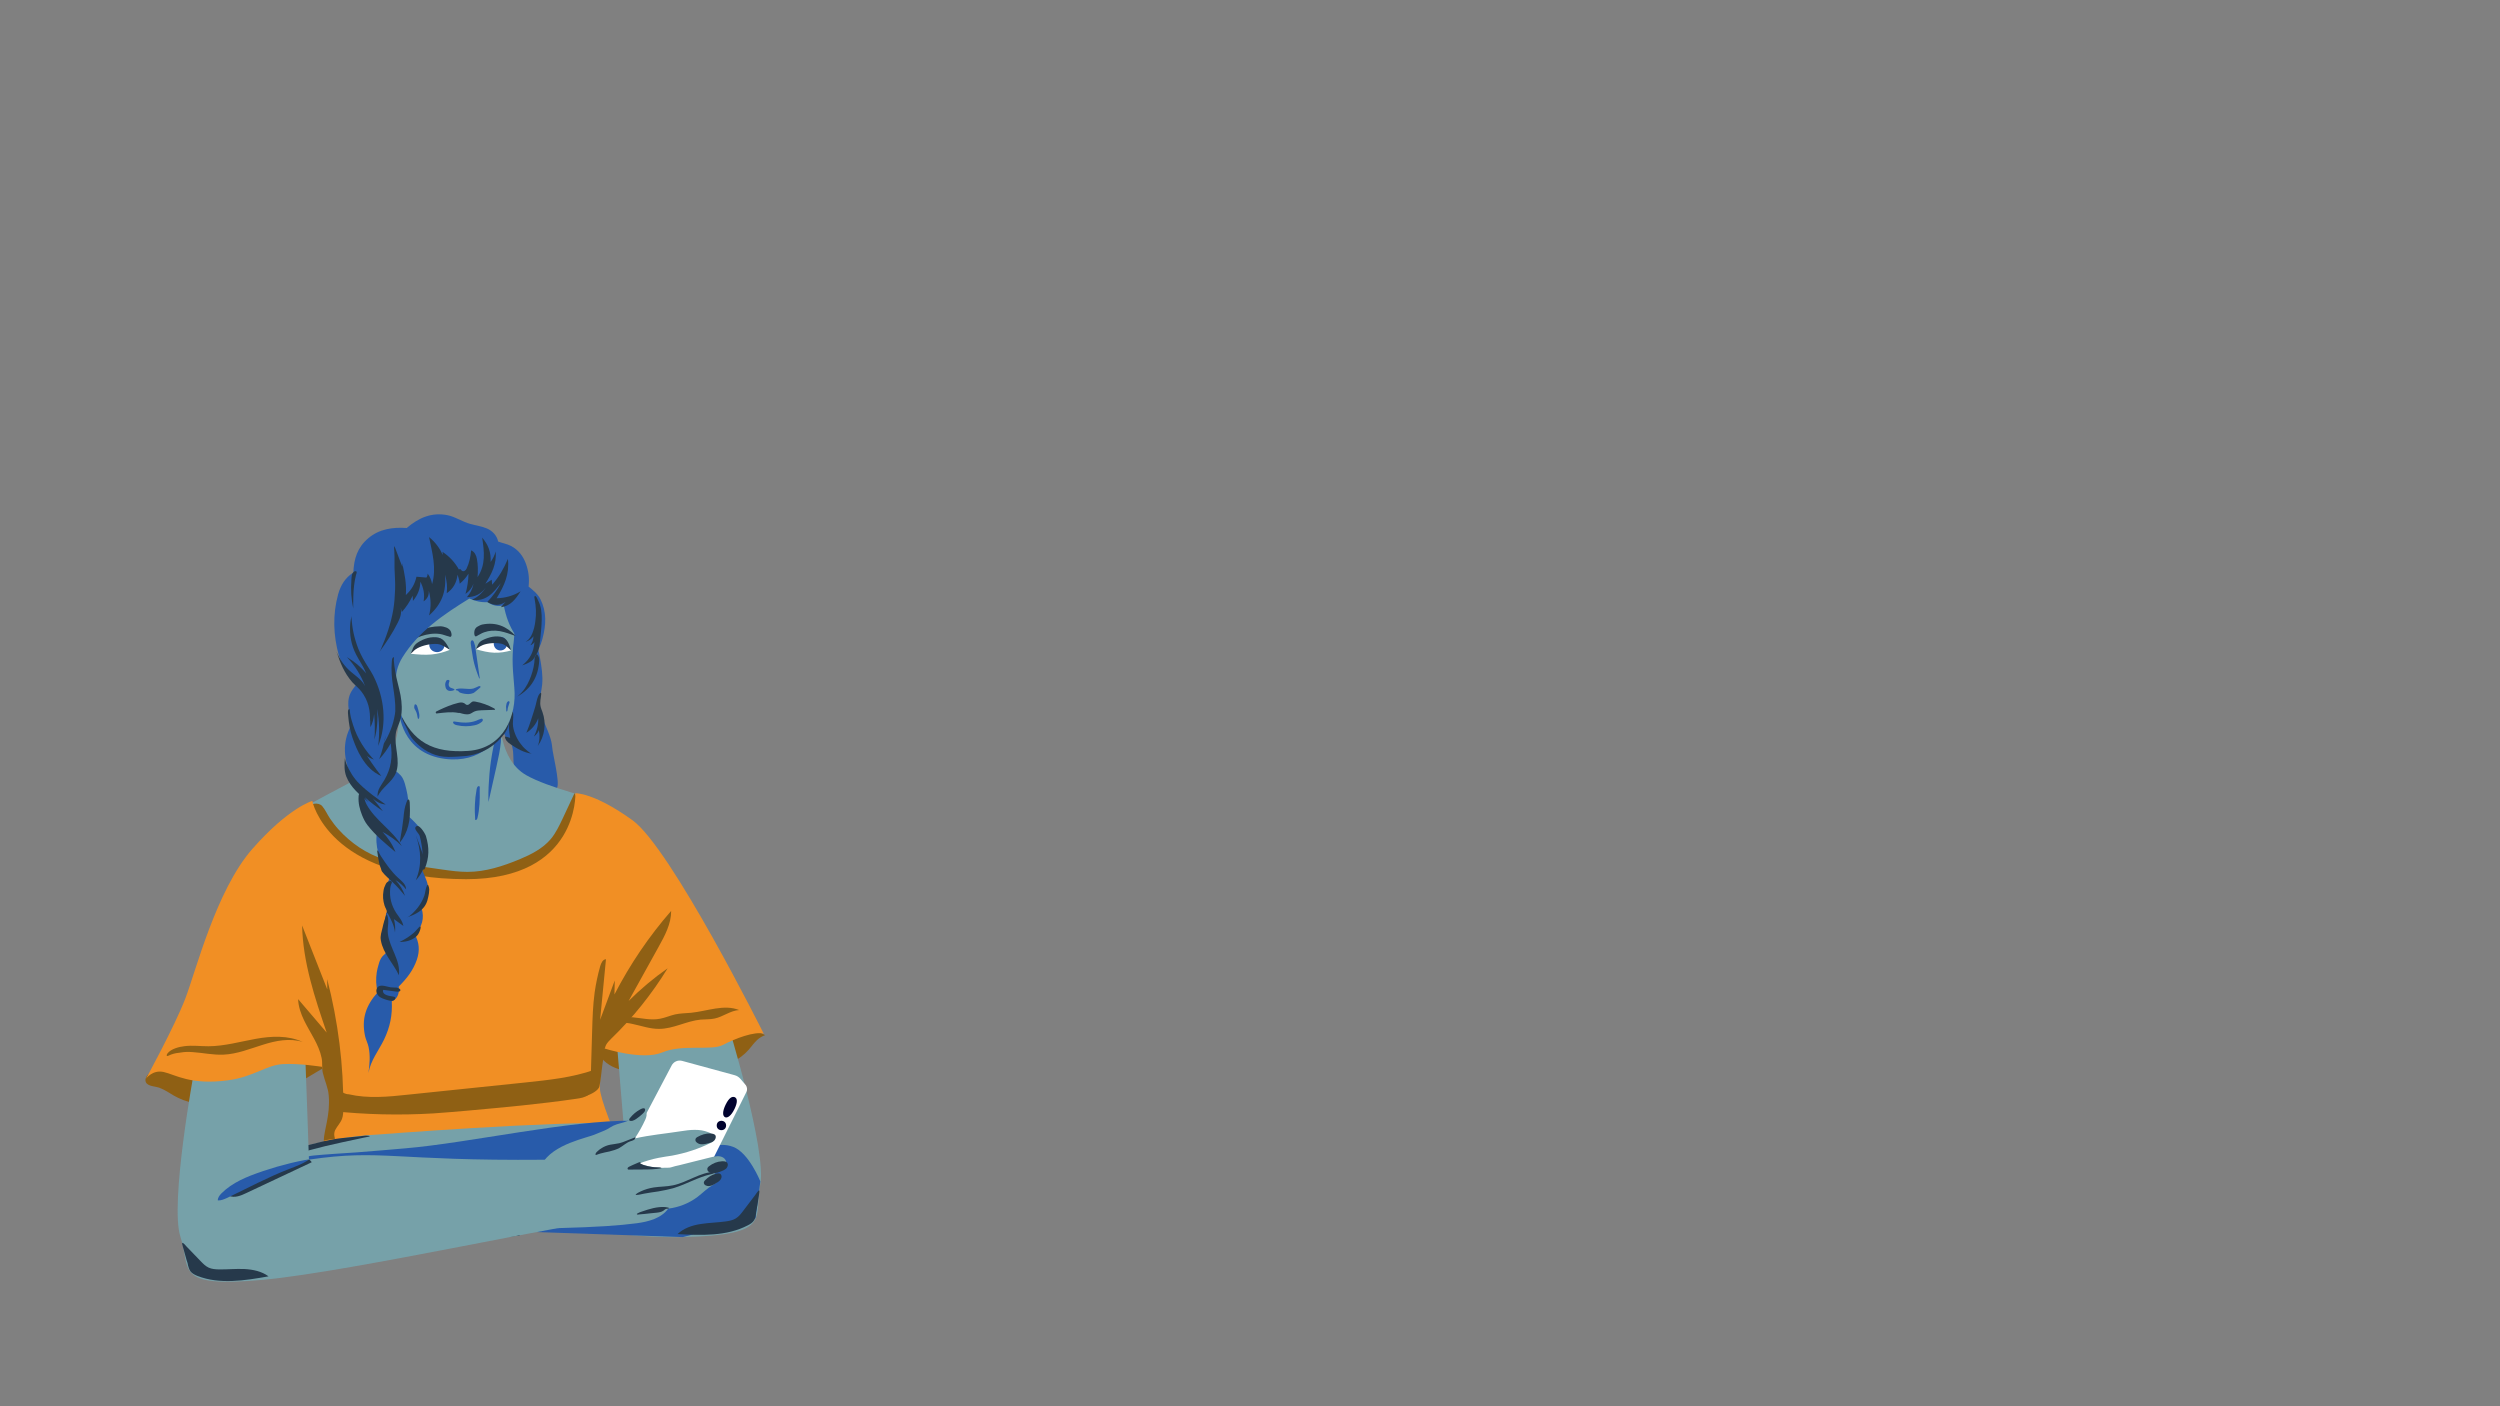 <ns0:svg xmlns:ns0="http://www.w3.org/2000/svg" version="1.1" id="Layer_4" x="0px" y="0px" viewBox="0 0 2562 1441" style="enable-background:new 0 0 2562 1441;" xml:space="preserve" width="2562.0" height="1441.0">
<ns0:rect x="0" y="0" width="2562" height="1441" fill="#808080" stroke="none"/>
<ns0:style type="text/css">
	.st0{fill:#8F6014;}
	.st1{fill:#285BAA;}
	.st2{fill:#76A1A9;}
	.st3{fill:#F18F24;}
	.st4{fill:#26394B;}
	.st5{fill:#FFFFFF;}
	.st6{fill:#00022E;}
</ns0:style>
<ns0:g>
	<ns0:path class="st0" d="M182.4,1125c14,7,30.4,7.7,45.9,5.5s30.5-6.8,45.8-10c6.5-1.4,13.1-2.5,19.4-4.8c6.1-2.2,11.6-5.5,17.2-8.9   c6.8-4.1,13.7-8.1,20.5-12.2c1.4-0.9,2.9-1.8,3.3-3.4c0.3-1.4-0.2-2.7-1-3.9c-5-9.4-14.7-15.7-24.9-18.7c-10.2-3-21-3.1-31.7-2.7   c-12.3,0.5-24.4,1.9-36.5,3.9c-12.2,2-24.2,4.9-36.1,8.4c-11.8,3.5-23.5,7.8-34.8,12.8c-5.1,2.2-11,4.3-15.4,7.9   c-2.7,2.2-6.4,6.4-4.6,10.2c2.2,4.4,9.9,4.1,14,5.7c5.3,2,10,5.2,14.9,8.1C179.9,1123.7,181.1,1124.4,182.4,1125z" />
	<ns0:path class="st0" d="M784.1,1060.8c-3,1.1-5.8,2.8-8.1,4.9c-3.2,2.9-5.7,6.6-8.5,9.8c-9.2,10.6-22.5,16.7-36.2,19.7   c-13.7,3-27.7,3-41.7,3c-9.6,0-19.2,0-28.9,0c-9.1,0-18.3,0-27-2.7c-8.6-2.7-16.9-8.3-20.4-16.6c-0.3-0.7-0.6-1.6-0.4-2.5   c0.3-1.4,1.7-2.2,2.9-2.9c35.5-18.9,75.1-35.4,114.9-29c9.5,1.5,18.7,4.4,27.9,7.1c4.6,1.4,9.3,2.8,13.9,4.3c2,0.6,4.5,1.1,6.3,2.1   C780.3,1058.9,782.2,1059.8,784.1,1060.8z" />
	<ns0:path class="st1" d="M521.4,759.3c1,1.1,2,2.1,2.7,3.4c0.6,1.3,0.9,2.8,1.2,4.2c1.7,7.8-0.6,20.8,4.5,27c2,2.5,4.9,3.8,7.9,5   c6.7,2.6,29.8,14.7,33.2,8.3c3-5.5-4.6-35-5-41.3c-1.1-15.4-12.5-28.8-12.8-44.2c-0.2-6.7,1.8-13.2,2.5-19.9   c0.9-9.3-0.6-18.5-2.2-27.6c-1.1-6.3-2.5-13.2-7.3-17.4c-3.3-2.9-10.7-19.8-14.9-19.9c-13.4-0.4-23,24.4-28.9,36.5   c-5.9,12.1-5.7,26.3-2,39.3c1.9,6.8,5,13.7,10,18.8c1,1,2.1,1.8,2.8,3c0.5,1.2,0.4,2.6,0.4,3.7c0.1,3.6,0.9,7.1,2.1,10.6   C516.6,752.7,518.7,756.2,521.4,759.3z" />
	<ns0:path class="st2" d="M408.8,728.5c0,0,3.7,46.2-27,61.6s-73.6,39-73.6,39l24.1,66.6l82.5,44.6h150.9L614.1,820   c0,0-52.8-12.9-74.8-25.6c-28.9-16.5-26.8-59.7-26.8-59.7L408.8,728.5z" />
	<ns0:path class="st0" d="M397.3,881.8c9.2,2.6,18.7,3.9,28.2,5.3c9.5,1.4,18.9,2.7,28.4,4.1c8.3,1.2,16.7,2.3,25.2,2.3   c18.5,0,36.5-5.9,53.6-13c11.7-4.9,23.5-10.9,31.7-20.6c5.2-6.2,8.7-13.7,12.2-21c4.1-8.7,8.1-17.4,12.2-26.1   c5.7,9.4,2.8,21.5-1.7,31.6c-12.8,29.2-37.8,53-67.7,64.3c-27,10.2-56.8,10.6-85.7,9c-13.2-0.7-26.7-1.8-39.2-6.1   c-9.9-3.4-19.1-8.9-27.8-14.7c-9.5-6.4-18.8-13.7-24-23.8c-3-5.8-4.5-12.2-7.8-17.7c-5.2-8.6-15.9-15.3-17.6-25.7   c-1.2-7.1,9.4-7.8,12.9-3.6c3.2,3.7,5.2,8.6,8,12.7c2.7,3.9,5.5,7.7,8.7,11.2c6.3,7,13.5,13.2,21.4,18.5   c7.9,5.2,16.5,9.4,25.5,12.3C394.9,881.1,396.1,881.5,397.3,881.8z" />
	<ns0:path class="st1" d="M456,777.7c37.1,4.7,54.4-19.8,58.9-32c-3-3.9-9.1-3.1-14-2c-6.1,1.4-12.2,2.3-18.2,2.9   c-6.2,0.5-12.4,0.7-18.7,0.4c-6.2-0.3-12.4-1.1-18.5-2.2c-6.1-1.3-25.6-21.7-31.3-23.9c-5.8-2.2-5.5,7.1-5.4,7.6   C409.1,729.6,410.8,771.9,456,777.7z" />
	<ns0:path class="st3" d="M330.2,1093.1c0,0,8.7,21.8,8,40.8c-0.7,19-25.2,109.2-22.2,120.2c2.9,11,70.1,8.7,106.4,8.7   s134.2-14.6,178.1-8c44,6.6,63.6,2.2,67.3,0.7c3.6-1.5-53-120-53-140.2s4.1-41.3,4.1-41.3L330.2,1093.1z" />
	<ns0:g>
		<ns0:path class="st2" d="M745.4,1047.9c0,0,40.6,131.4,33.7,166.1c-6.9,34.7,13.7,51.5-79.5,53.8S420,1229,398.3,1233.9    c-21.5,4.9-32.1,19.5-93.7,22.2c0,0-59,18.9-62.1,9.7c-2.6-7.7,5.4-9.4,5.4-9.4s-37.8,9-41.3,1.4c-3.8-8.3,5.2-11.5,5.2-11.5    s-13.8,4.6-15.7-1.2c-2.9-8.7,15.4-15.3,15.4-15.3s1.2-13,24.9-25.2c23.7-12.3,28.1-15.5,28.1-15.5s-5.3-11.1,2-12.1    c3-0.3,12.2,3.7,26.6,2.7c0,0,46.7-14.8,93.8-17c0,0,176.4-13.9,252.1-11.7c0,0-7.1-84.9-9.6-115L745.4,1047.9z" />
		<ns0:path class="st4" d="M714.8,1170.9c3.9,1.4,8.4,3.4,9.7,7.4c-5.2,3.1-11.9,1.3-17.7-0.7c-23.5-7.8-46.9-15.7-70.3-23.5    c-0.3-0.1,1.6-2.6,1.8-2.8c0.9-0.5,1.5-0.2,2.3-0.1c2.8,0.5,5.4,1,8.2,1.5c5.4,1.1,10.8,2.2,16.2,3.4c10.8,2.6,21.4,5.4,32.1,8.7    C703.1,1166.8,709,1168.7,714.8,1170.9z" />
		<ns0:path class="st4" d="M485.6,1267.6c-8.3-0.6-16.5-1.8-24.7-2.9c-33.6-4.3-16.9-27.5-50.8-28.5c-5.2-0.1-10.6-0.2-15.6,1    c-5.1,1.3-9.7,3.7-14.4,6c-15.3,7.4-31.6,12.3-48.3,14.7c-10.3,1.5-21.1,1.9-30.9-1.8c13.8-2.7,27.4-5.4,41.2-8.1    c9-1.8,18.1-3.6,26.2-7.7c5.8-2.9,11-6.9,17-9.4c10.2-4.2,21.8-3.4,32.7-2.6c38,3,25.3,26.7,63.3,29.8c9.1,0.7,18,1.4,27,2.7    c5.1,0.7,10.1,1.6,15.3,2.1c2.3,0.2,5.2-0.1,7.5,0.4c1,0.2,2.3,1.6,1.4,2.7c-0.5,0.6-2.1,0.5-2.9,0.5c-1.3,0.2-2.7,0.3-3.9,0.4    c-2.6,0.3-5.1,0.5-7.7,0.7c-5.1,0.4-10.2,0.5-15.4,0.5C497,1268.3,491.3,1268.1,485.6,1267.6z" />
		<ns0:path class="st4" d="M286.9,1242.2c1.2-0.6,2.5-1.3,3.3-2.2c1-1,1.4-2.5,1-3.7c-3.1,0-5.7,2-8.1,3.8c-5.4,3.8-11.6,6.7-18.1,8.4    c-3.5,1-7.1,1.6-10.5,2.9c-1.6,0.6-3.2,1.4-4.6,2.5c-0.5,0.3-1.7,1.2-1.9,1.7c-0.2,0.5,0.5,0.5,1,0.4c1.9-0.1,3.9-0.9,5.9-1.4    c2.1-0.5,4.3-1.2,6.3-1.8c4.2-1.3,8.3-2.8,12.4-4.4c4.1-1.6,8.1-3.4,12.1-5.3C285.9,1242.7,286.4,1242.5,286.9,1242.2z" />
		<ns0:path class="st4" d="M212.5,1246.2c2.7-3.4,7.3-4.8,11.4-6.1c16.9-5.1,33.5-11.1,49.7-18c3.1-1.3,6.2-2.7,9.5-3.6    c1.2-0.3,2.3-0.5,3.5,0c0.7,0.3,1.5,1,0.7,1.7c-0.5,0.5-1.4,0.7-2,1.1c-0.7,0.3-1.5,0.6-2.2,1c-1.5,0.6-3,1.3-4.5,1.9    c-3,1.2-6,2.3-9.1,3.4c-6.1,2.1-12.3,3.9-18.5,5.8c-6.2,1.8-12.4,3.5-18.6,5.4c-6.1,1.9-12.2,4.1-18.1,6.6    C214.1,1245.6,212.8,1245.9,212.5,1246.2z" />
		<ns0:path class="st4" d="M281,1198.5c-0.5,0.9-1.4,1.4-2.2,1.9c-3.9,2.6-7.9,5-12.1,7c-5.1,2.5-10.7,4.3-16,6.1    c-13,4.5-25.8,9.9-38.2,16c0.4-2.2,2.6-3.6,4.5-4.8c18.7-10.8,40-16.2,58.7-27c1.3-0.7,2.9-2.1,4.4-2.1S281.5,1197.5,281,1198.5z" />
		<ns0:path class="st4" d="M272.9,1185.5c2.8-1,5.5-2,8.4-2.6c4.1-0.7,8.4-0.7,11.7-3.1c-6.9,0.6-13.7,2.2-20.5,3.8    c-1.6,0.4-3.2,0.7-4.6,1.7c-0.9,0.5-1.7,1.4-2.3,2.2c-0.6,1,0.6,0.9,1.2,0.5C268.8,1187,270.9,1186.2,272.9,1185.5z" />
		<ns0:path class="st4" d="M314.5,1179.6c-4.7,1.3-9.3,2.7-14.1,3.1c-2.7,0.2-6-0.2-7.1-2.7c1-1.2,2.5-1.6,3.9-1.9    c9.4-2.3,18.9-4.7,28.3-7c4.9-1.2,9.8-2.5,14.7-3.3c6.6-1.2,13.3-1.8,20.1-2.5c3-0.3,5.9-0.5,8.9-0.9c2.5-0.2,5.2-0.9,7.8-0.5    c0.3,0,1.8,0.1,1.9,0.5c0.1,0.4-1.9,0.6-2.2,0.7c-2.9,0.5-5.8,1.2-8.6,1.8c-5.8,1.2-11.5,2.5-17.3,3.7c-5.8,1.3-11.4,2.6-17.2,3.9    c-5.7,1.4-11.4,2.9-17.1,4.4C315.9,1179.2,315.1,1179.5,314.5,1179.6z" />
		<ns0:path class="st1" d="M420.3,1266.8c-7.3-0.3-14.6-0.5-21.3-3.2c-0.7-0.3-1.5-0.6-1.8-1.3c-0.5-1.1,0.1-2.5,1.1-3.1    c1.1-0.6,2.3-0.6,3.5-0.6c7.9,0,15.8,1.3,23.6,2.1c4.8,0.4,9.5,0.7,14.3,1s9.6,0.2,14.4,0.3c4.8,0.1,9.7,0.1,14.5,0.3    c4.8,0.2,9.6,0.4,14.4,1c2.3,0.2,4.7,0.5,7.1,0.9c1.2,0.2,2.3,0.4,3.5,0.5c0.5,0.1,2.5,0.1,2.6,0.7c0.2,0.6-0.9,1.3-1.3,1.5    c-1,0.4-2.3,0.4-3.4,0.5c-2.5,0.3-4.9,0.6-7.5,0.9c-5,0.4-9.9,0.6-14.9,0.6c-5,0-10-0.1-15-0.3s-10-0.5-15.1-0.7    c-5-0.3-10-0.6-15-0.9C422.8,1266.9,421.5,1266.9,420.3,1266.8z" />
		<ns0:path class="st1" d="M688.7,1157.5c15.4,3.2,31,7.5,43.3,17.3c2.2,1.7,4.5,3.9,4.7,6.7c-3.3,0.6-6.8-0.4-10-1.5    c-21.8-7.4-43.2-15.9-65.5-21.7c-4.4-1.2-8.7-2.1-13.1-3.6c-2.1-0.7-4.3-1.5-6.3-2.5c-0.5-0.2-1.1-0.5-1.6-0.7    c-0.3-0.2-0.9-0.3-0.4-0.6c0.3-0.2,1.1-0.1,1.5,0c0.6,0,1.2,0.1,1.8,0.1c4.9,0.3,9.8,0.7,14.7,1.4c4.9,0.5,9.7,1.3,14.6,2.1    c4.8,0.9,9.7,1.7,14.5,2.7C687.5,1157.2,688.1,1157.4,688.7,1157.5z" />
		<ns0:path class="st4" d="M207.2,1256.9c-1.7-0.6-3.5-2.1-3.6-4.1c-0.2-2.3,2.2-3.8,3.9-5c4.3-2.6,9.5-3.5,14.5-3.4    c0.7,0.1,1.4,0.1,2,0.4c1.3,0.5,1.9,1.9,1.9,3.2s-0.5,2.5-1.3,3.5c-2,2.7-5.4,3.8-8.6,4.6C213.3,1257,209.9,1257.9,207.2,1256.9z" />
		<ns0:path class="st4" d="M241.9,1264.1c-1.4-0.5-2.9-1.7-3-3.3c-0.1-1.9,1.8-3.2,3.3-4.1c3.5-2.1,7.8-2.9,11.9-2.8    c0.5,0.1,1.2,0,1.7,0.3c1,0.4,1.6,1.6,1.6,2.6c0,1.1-0.4,2-1.1,2.9c-1.6,2.1-4.5,3.1-7.1,3.8C247,1264.1,244.3,1265,241.9,1264.1z    " />
		<ns0:path class="st4" d="M262.7,1178.5c-1.1-0.9-1.8-2-1.3-3c0.7-1.1,3.1-1.1,4.8-1c4.2,0.2,8.5,1.4,12.3,3.1c0.5,0.2,1.1,0.4,1.4,0.9    c0.7,0.6,0.7,1.5,0.3,2c-0.4,0.5-1.4,1-2.3,1.2c-2.5,0.5-5.5,0-8.2-0.6C267.3,1180.4,264.5,1179.7,262.7,1178.5z" />
		<ns0:path class="st4" d="M197,1243.8c-1.7-0.5-3.6-1.9-3.8-3.7c-0.3-2.3,2-4.1,3.6-5.2c4.2-2.9,9.3-4.2,14.3-4.3c0.7,0,1.4,0,2.1,0.2    c1.3,0.5,2,1.8,2.1,3c0.1,1.3-0.4,2.6-1.1,3.6c-1.8,2.8-5.2,4.2-8.3,5.1C203.1,1243.6,199.9,1244.7,197,1243.8z" />
		<ns0:path class="st4" d="M204.6,1233.3c-1.5-0.3-3.3-1.3-3.6-2.9c-0.5-1.9,1.3-3.6,2.6-4.8c3.2-2.9,7.5-4.5,11.8-5.1    c0.6,0,1.2-0.1,1.8,0c1.2,0.3,1.9,1.3,2.1,2.3c0.2,1.1-0.1,2.1-0.5,3.2c-1.3,2.6-4.1,4.1-6.6,5.2    C209.7,1232.4,207.1,1233.7,204.6,1233.3z" />
	</ns0:g>
	<ns0:path class="st4" d="M539.4,751c5.5-3.4,9.9-8.7,12.2-14.9c0.2,6.5-1.4,13-4.5,18.7c2.3-1.6,4.3-3.9,5.1-6.6   c1.2,5.4,0.9,11.1-1.1,16.3c7.1-9.8,9-23.4,4.8-34.8c-0.6-1.8-1.5-3.6-1.9-5.7c-0.9-4.2,0.2-8.3,0.6-12.4c0.4-3.8-2.5,0.2-3,1.6   c-1.6,3.7-2.1,8-3.3,11.8c-1.2,4.2-2.6,8.2-3.9,12.3C543,741.9,541.3,746.5,539.4,751z" />
	<ns0:path class="st1" d="M500.6,821.9c2.8-12.2,5.4-24.3,8.2-36.5c1.8-8.2,3.7-16.5,4.5-25c0.2-2.1,0.3-4.3,0.3-6.4   c0-1.3,0.3-3.2-0.2-4.5c-0.7-1.5-1.9,0.4-2.5,1.2c-3.3,5.1-4.5,11.2-5.7,17c-1.6,8.3-2.9,16.9-3.6,25.3c-0.7,8.5-1.2,17.1-1.1,25.6   C500.6,819.9,500.6,821,500.6,821.9z" />
	<ns0:path class="st1" d="M630.5,1179.5c-11.9-1.6,29.7-30.9,17.6-31c-64.2-0.7-167.5,22.8-232.6,28.3c-14.2,1.2-35.3,3.1-50.6,4.2   c-10.7,0.7-33.2,2.1-43.7,3.2c-16.9,1.6-31.3,12.5-44.7,22.9c3.1-0.2,6.1-0.4,9.2-0.7c120.8-9.4,244.6-18.6,365.8-17.6   c3,0,6,0,8.9-0.6c0.9-0.2,2.1-0.5,1.9-1.7c-0.2-1.2-2-1.1-3-1.2c-6.2-1.2-12.4-2.7-18.6-3.9C637.4,1180.7,634,1180.1,630.5,1179.5z   " />
	<ns0:path class="st1" d="M605,1179.4c0,0,78.6,6.6,99.1,2.8s31-12.9,47.2-6.9c16.1,6,27.9,35.4,27.9,35.4l-5,37.8l-74.6,19.3   l-149.9-5.2L605,1179.4z" />
	<ns0:path class="st1" d="M487.1,840.3c1.1,0.5,1.9-0.9,2.2-2c2.3-9.3,2.5-19,2.3-28.5c0-1.1,0.6-4.6-1.1-4.2c-1.7,0.4-2,2.8-2.2,4.1   c-0.9,4.8-1.4,9.6-1.6,14.5c-0.1,2.8-0.2,5.4-0.1,8.2c0,1.3,0.1,2.7,0.2,3.9C486.9,836.8,486.8,840.1,487.1,840.3z" />
	<ns0:g>
		<ns0:path class="st5" d="M765,1118.9l-51.2,102.7c-3.4,6.9-11.1,10.6-18.7,8.7L642,1218l-12.4-14.6l58.7-111.5c2-3.9,6.5-5.9,10.8-4.7    l53.9,14.7c2.2,0.6,4.2,1.9,5.7,3.6l5.7,6.7C765.7,1114.2,766,1116.8,765,1118.9z" />
		<ns0:circle class="st6" cx="739.3" cy="1153.4" r="4.8" />
		<ns0:path class="st6" d="M752.8,1136.3c-3.5,7.3-7.4,9.8-9.8,8.6c-2.6-1.3-2.8-5.9,0.7-13c3.5-7.1,6.7-8.6,9.3-7.5    C755.5,1125.6,756.2,1129.1,752.8,1136.3z" />
		<ns0:path class="st2" d="M558.1,1188.5c-154.9,1.4-166.7-11.1-241.5-0.1c0,0-2.9-85.2-4.1-115.3l-113.7,25.4c0,0-25,135.3-13.9,168.9    c11,33.6-7.6,52.7,85.2,44.1c92.7-8.7,325-61.3,347-59C617.2,1252.4,618.4,1187.9,558.1,1188.5z" />
		<ns0:path class="st4" d="M192.6,1296.5c0.6,2.2,1.3,4.6,2.7,6.5c1.7,2.2,4.5,3.5,7.1,4.6c22.9,8.9,48.5,4.7,72.8,0.4    c-7-5.2-15.9-7-24.6-7.5c-8.7-0.4-17.4,0.5-26.1,0.4c-3.6-0.1-7.3-0.3-10.6-1.8c-3.3-1.5-5.9-4.2-8.3-6.7    c-4.7-4.9-9.4-9.8-14.1-14.6c-1.2-1.2-2.2-2.7-3.6-3.7c-1.8-1.4-1.2,1.1-0.9,2.1c0.9,3.2,1.8,6.5,2.7,9.7c0.5,1.8,1,3.6,1.5,5.4    C191.6,1292.8,192.6,1294.9,192.6,1296.5z" />
		<ns0:path class="st4" d="M243.5,1217.1c-3.7,1.9-7.9,4.4-8.7,8.4c5.5,2.5,12.1-0.2,17.5-2.8c22.4-10.6,44.7-21.1,67.1-31.6    c0.3-0.1-1.8-2.3-2.1-2.5c-0.9-0.4-1.5-0.1-2.3,0.2c-2.7,0.9-5.3,1.6-7.9,2.5c-5.2,1.7-10.5,3.5-15.7,5.3    c-10.5,3.7-20.7,7.9-30.8,12.4C254.7,1211.6,249.1,1214.3,243.5,1217.1z" />
		<ns0:path class="st1" d="M268,1200.7c-14.8,5-29.9,11.1-41,22.2c-2,2-3.9,4.5-3.8,7.3c3.4,0.2,6.7-1.3,9.8-2.7    c20.7-9.9,41.1-20.9,62.4-29.2c4.2-1.6,8.4-3.2,12.6-5.1c2-1,4.1-2,6-3.2c0.5-0.3,1-0.6,1.5-1c0.3-0.2,0.9-0.4,0.3-0.6    c-0.4-0.2-1.1,0.1-1.5,0.1c-0.6,0.1-1.2,0.2-1.8,0.3c-4.8,0.9-9.7,1.9-14.5,3.1s-9.5,2.5-14.3,3.8c-4.7,1.4-9.4,2.9-14.1,4.4    C269.1,1200.3,268.5,1200.5,268,1200.7z" />
		<ns0:path class="st2" d="M571.5,1258.6c41.3-1.1,63.2-2.7,80.9-5c12.1-1.6,25.4-5.1,32.4-15c10.8-1.3,21.2-5.4,29.9-11.9    c5.3-4.1,10.1-9,15.9-12.4c1.6-1,3.4-1.9,4.5-3.5c1.9-3.1,0.4-8-3.2-7.9c3.9-2.1,7.6-4.9,10.6-8.3c0.6-0.7,1.3-1.5,1.5-2.3    c0.7-2.2-0.7-4.6-2.7-5.9c-3.8-2.5-8.7-1.4-13.2-0.3c-4.9,1.3-9.9,2.5-14.8,3.7c-5.7,1.4-11.4,2.8-17.1,4.3    c-2.8,0.6-5.5,1.2-8.2,2.1c-1.5,0.5-3.2,0.5-4.8,0.5c-3.2,0.1-6.5,0.1-9.7-0.2c-3.5-0.3-7-0.9-10.5-1.7c-1.6-0.3-3.2-0.7-4.7-1.2    c-0.7-0.2-1.6-0.4-2.3-0.6c0,0-1.4-0.5-1.5-0.4c6.5-2.6,13.2-4.6,20.2-6c4.7-1,9.4-1.5,14-2.3c14-2.6,27.6-7,40.3-13.4    c0.5-0.2,1.1-0.5,1.5-0.9c1.6-1.4,1.6-4.1,0.5-6c-1.2-1.8-3.1-3-5.1-3.7c-8.9-3.6-18.8-2.5-28.2-1c-15.9,2.5-31.4,3.8-47.2,7.4    c4.1-6.1,7.7-12.5,10.7-19.1c1.2-2.6,2.2-5.8,0.6-8c-7-0.4-12.4,6.2-18.8,9.2c-4.6,2.1-9.9,2.6-14.5,4.8c-2.1,1.1-4.2,2.5-6.2,3.6    c-3.6,2-7.7,3.2-11.4,4.9c-8.5,4.1-44.4,9.9-55.9,31.4c-5.8,10.7,0,20.4,0,32.5C555,1238.2,572,1258.4,571.5,1258.6z" />
		<ns0:path class="st4" d="M634.8,1176.4c3.8-2.1,7-5.4,11.2-6.8c1.2-0.4,2.3-0.6,3.4-1.3c1.1-0.6,1.9-1.7,1.8-2.9    c-3.3,1.3-6.6,2.7-9.9,3.9c-2.2,0.9-4.5,1.8-6.8,2.3c-3,0.7-6.2,0.9-9.2,1.5c-3.1,0.6-6,1.8-8.6,3.4c-1.4,0.9-2.7,1.7-3.8,2.8    c-1,0.9-1.9,1.6-2.5,2.9c-0.2,0.7-0.4,1.7,0.6,1.4c1.5-0.5,2.9-1.1,4.4-1.5c3.1-0.9,6.2-1.4,9.3-2.1    C628.2,1179.1,631.7,1178.1,634.8,1176.4z" />
		<ns0:path class="st4" d="M644.8,1195.6c-0.5,0.3-1.2,0.6-1.5,1.2c-0.3,0.5-0.2,1.4,0.3,1.7c0.2,0.1,0.5,0.1,0.7,0.1    c4.8,0,9.6,0,14.4-0.1c6.5,0,13-0.1,19.3-1.3c-1-0.9-2.3-0.9-3.6-0.9c-4.6,0-9.2-0.6-13.7-2.1c-1.1-0.3-2.2-0.7-3.3-1.3    c-0.7-0.3-1.4-0.4-1.2-1.4c0.1-0.5,0.4-0.9-0.4-0.6c-1.2,0.3-2.3,0.7-3.5,1.3C649.9,1193.3,647.3,1194.3,644.8,1195.6z" />
		<ns0:path class="st4" d="M690.8,1217.4c12.8-3.9,24.5-11,37.6-14c1.6-0.3,3.5-0.9,4.1-2.5c-15,0.3-27.9,10.7-42.7,13.8    c-6.5,1.4-13.2,1.2-19.8,2.2c-4.5,0.7-9,2-13.1,3.9c-1.7,0.9-3.8,1.7-5.2,3.1c-0.6,0.5-0.2,0.7,0.4,0.7c2.8,0,5.7-1,8.3-1.4    c4.7-0.9,9.4-1.5,14.1-2.2c4.9-0.9,9.8-1.8,14.6-3.1C689.7,1217.8,690.3,1217.6,690.8,1217.4z" />
		<ns0:path class="st4" d="M672.6,1242.8c2.6-0.3,5.1-0.6,7.3-2.1c1-0.7,1.8-1.7,3-1.9c1.1-0.2,2.3,0.1,2.9-0.9    c-1.3-0.5-2.7-0.7-4.1-0.9c-8.1-0.6-16.1,1.9-23.9,4.6c-1.5,0.5-3,1-4.3,1.8c-0.4,0.3-1.4,0.7-0.6,1.2c0.6,0.3,1.8,0,2.6-0.1    c3.6-0.3,7.4-0.6,11-1.1C668.4,1243.2,670.5,1243,672.6,1242.8z" />
		<ns0:path class="st4" d="M655.2,1144.3c-2.2,1.8-4.6,3.6-7.1,4.3c-1,0.2-1.9,0.2-2.6,0c-0.6-0.3-1-1.1-0.5-1.9    c0.1-0.5,0.6-0.9,0.9-1.3c2.6-3.2,6-6.2,9.7-8.2c1.5-0.9,3.6-1.9,4.8-1.3c1,0.5,0.9,2,0.2,3.2    C659.4,1140.9,657.1,1142.7,655.2,1144.3z" />
		<ns0:path class="st4" d="M732.9,1213.1c-2.5,1.4-5.1,2.8-7.9,2.3c-1.1-0.2-2.1-0.6-2.9-1.4c-0.7-0.7-1.1-2-0.6-3    c0.2-0.6,0.6-1,1.1-1.5c3-3.1,6.6-5.5,10.8-6.6c1.7-0.4,4.1-0.9,5.3,0.6c1.1,1.3,0.9,3.2,0.2,4.5    C737.7,1210.5,735,1211.8,732.9,1213.1z" />
		<ns0:path class="st4" d="M737.4,1201c-3,1.1-6.2,1.9-9.1,1c-1.2-0.4-2.2-1.1-2.9-2c-0.5-1-0.9-2.3-0.1-3.5c0.3-0.5,0.9-1,1.4-1.4    c3.7-2.9,8.4-4.8,13-5c1.9-0.1,4.6-0.1,5.7,1.7c1,1.5,0.3,3.6-0.6,5C743.1,1199,740,1200,737.4,1201z" />
		<ns0:path class="st4" d="M724.7,1171.9c-2.9,0.7-6.3,1.4-9,0c-1.1-0.5-2.1-1.3-2.7-2.2c-0.5-1.1-0.5-2.3,0.2-3.3    c0.4-0.5,1-0.9,1.5-1.2c4.1-2.3,8.6-3.8,13.2-3.6c1.9,0.1,4.5,0.3,5.4,2.2c0.7,1.6-0.1,3.5-1.2,4.9    C730.3,1170.6,727.2,1171.3,724.7,1171.9z" />
	</ns0:g>
	<ns0:path class="st3" d="M320,820.8c0,0-24.2,6.8-61.4,49.2c-37.2,42.4-57.8,125.1-68.8,153.6s-40.2,81.9-40.2,81.9s6.6-9.5,18.2-6.9   c11.7,2.6,27.5,13.7,65.8,8.5c26.3-3.5,39.5-15.7,56.2-16.6c16.7-1,40.2,2.8,40.2,2.8s8.7,21.8,8,40.8   c-0.7,19,276.4,1.6,276.4-18.6c0-20.2,4.1-41.3,4.1-41.3s39.8,13,60.3,4.3c20.5-8.7,50.5-1.4,62.2-7.7   c11.7-6.3,32.9-14.3,41.7-11.4c0,0-95-190.3-134.5-218.8s-58.5-27.7-58.5-27.7s3.3,88.1-112,88.1C336,900.7,320,820.8,320,820.8z" />
	<ns0:path class="st0" d="M619.2,1078.7c0.3-2.7,0.7-5.4,1.9-7.9c1.3-2.3,3.2-4.3,5.1-6.2c22.3-21.5,41.8-45.9,58-72.3   c-14.3,10-27.6,21.2-40,33.5c10.2-18.5,20.5-36.9,30.7-55.4c6.4-11.5,13-23.7,12.9-36.9c-22.7,26-42.2,54.8-58.1,85.6   c0.1-4.8,0.2-9.5,0.3-14.3c-5,13.4-10,26.9-15,40.3c2-20.7,3.9-41.4,6-62.1c-3.3,0.2-4.9,3.9-5.9,7.1c-2.5,8.9-4.4,17.8-5.7,26.9   c-1.8,13.3-2.2,26.8-2.6,40.1c-0.5,17-1,33.9-1.5,50.9c-0.1,4.7-4.6,10.3-4.3,15c4.3-1.4,12.4-5.3,13.3-9.8   c1.5-6.9,1.9-14.2,2.9-21.1C618,1087.7,618.5,1083.2,619.2,1078.7z" />
	<ns0:path class="st0" d="M305.5,1023.9c9.8,11.4,19.5,22.9,29.3,34.3c-12.2-35.7-24.4-72.1-25.2-109.8c8.6,21.9,17.2,43.7,25.8,65.6   c0-3.5-0.1-7-0.1-10.6c11.2,43.4,16.9,88.2,16.5,133c0,3.4-0.1,6.9-1.3,10.2c-1.6,4.3-5,7.5-7,11.5c-2.1,4.4-0.1,8.9-0.1,8.9   s-6.9,0.7-11.6,2.1c0-10.3,6.8-26,5.1-46.3c-0.6-8.2-4.2-15.3-6-23.1c-1.3-5.1-0.2-10.3-1.3-15.5c-2.8-13.9-11.8-25.8-17.9-38.4   C308.5,1039.2,305.8,1031.8,305.5,1023.9z" />
	<ns0:path class="st0" d="M357.3,1121.4c19.8,4.6,40.6,2.6,60.9,0.4c40.1-4.2,80.3-8.3,120.4-12.5c23.8-2.5,47.8-5,70.3-12.9   c1.1,9.3,1.4,20.3-6.2,25.8c-3.4,2.5-7.7,3.2-11.9,3.8c-37.4,5.5-75.2,8.9-112.9,12.3c-11.1,1-22.3,1.9-33.4,2.7   c-35,2.1-70.2,1.3-105.1-2.5c-1.4-7.4-1.8-16.4,0.5-23.7C346.5,1114.4,350.7,1121.4,357.3,1121.4z" />
	<ns0:path class="st0" d="M197.4,1078.2c10.6,0.7,21.1,3.1,31.7,2.6c13.9-0.6,27-6,40.2-10.1c13.2-4.2,27.6-7.1,40.9-2.9   c-14.8-6.9-32-6.1-48.1-3.2s-32,7.5-48.4,7.6c-8.2,0-16.4-1.1-24.5-0.1c-5.5,0.6-14,2.7-17.6,7.5c-0.3,0.5-1.3,2-0.4,2.6   c0.5,0.3,3.4-1.3,4.1-1.5c3.3-1.2,6.8-1.8,10.2-2.1C189.2,1077.9,193.3,1077.9,197.4,1078.2z" />
	<ns0:path class="st0" d="M648,1049.3c9.2,1.9,18.1,5.2,27.4,5.1c14.6,0,28.1-8.1,42.6-9.5c4.8-0.4,9.6-0.1,14.3-1.1   c8.7-1.8,16.3-8.2,25.2-8.7c-15.5-6.2-32.6,1.1-49.3,2.8c-5.5,0.5-11.1,0.5-16.5,1.7c-5.1,1.2-10,3.4-15.3,4.4   c-9.3,1.8-18.7-0.6-28.1-1.5c-6.3-0.5-13-0.1-18.8,2.6c-0.9,0.4-4.5,3-2.6,4.2c0.6,0.4,3.5-0.7,4.4-0.9c1.7-0.2,3.4-0.3,5.1-0.4   C640.4,1048,644.2,1048.4,648,1049.3z" />
	<ns0:g>
		<ns0:path class="st4" d="M545.1,772.4c-8.3-1.1-14.9-5-21.9-9.7c-3-2-5.5-4.3-5.8-8c1.8,0.3,3.7,0.9,5.4,1.5    c-0.6-3.7-1.2-7.7-1.3-11.5c-0.1-1.9,0-3.9,0.7-5.7c0.4-1.1,1.5-11.3,3.2-9.3c1.3,1.5,0.1,9.9,0.2,12.2c0.1,2.3,0.3,3.4,0.7,5.2    c1.8,7,4.9,12.7,9.6,18.1c1.4,1.6,2.7,2.6,4.4,4.1C541.6,770.3,543.4,772.1,545.1,772.4z" />
		<ns0:path class="st4" d="M423.5,758.1c7.1,8,15.7,14.1,26.2,16.5c6.9,1.6,13.4,1.1,20.3,0.7c5.4-0.3,10.6-0.6,16-2.1    c12.6-3.5,22.4-10.3,30.5-20.7c3.6-4.7,5.3-9.7,5.3-15.6c-3.9,1.1-5.5,4.1-8.2,6.9c-10.7,11.3-23.8,16.1-38.9,18.7    c-9.6,1.6-18.7,1.8-27.8-1.6c-5.2-1.9-9.1-5.8-13.5-9c-0.7-0.2-1.7-1.4-2.2-1.8c-0.9-0.7-1.6-1.4-2.3-2c-1.6-1.4-3-2.9-4.5-4.3    s-3.1-3-4.5-4.3c-1.4-1.2-2.6-2.6-4.1-3.4c-1.5-0.9-4.5-1.6-3.4,1.2c1.3,3.4,3.2,6.5,4.9,10.1    C418.9,751.2,420.7,754.9,423.5,758.1z" />
		<ns0:path class="st2" d="M409.1,728.6c13.7,31.6,34.5,43.5,71,40.9c36.6-2.7,49.5-36.8,47-64.4c-2.5-27.6-2.2-33.1-0.1-53.4    c2.1-20.5,2-34.7-0.3-54.6c-18.3-5.8-40-21.1-58.5-23.6c-18.5-2.5-54-7.3-67.7,6.3c-13.8,13.7-20.2,40.5-32.9,56.8    C384.7,666.7,395.5,696.9,409.1,728.6z" />
		<ns0:path class="st5" d="M421,670c7,0.7,14.4,1.4,21.2,0.7c6.8-0.6,12.6-2.3,19-4.8c-3.9-3.6-6.3-7.7-12.1-9.3s-16.7,1-21.3,3.8    C423.1,663.5,423,666,421,670z" />
		<ns0:path class="st1" d="M447.6,653.4c4.3,0,7.8,3.2,7.9,7.5c0.1,4.4-3.4,7.4-7.7,7.4c-4.3-0.1-7.8-3.1-7.9-7.5    C439.8,656.4,443.4,653.4,447.6,653.4z" />
		<ns0:path class="st4" d="M420.8,670c2.1-4.6,2.6-8.5,7.4-11.6c6-3.9,14-6.7,21.5-4.8c5.9,1.4,8.7,7.6,11.3,12.4    c-3.9-2.3-7.6-5.4-12.6-6c-6.6-0.6-15.5,1.4-20.8,4.4C424,666.4,423.7,667.7,420.8,670z" />
		<ns0:path class="st5" d="M487.8,665.3c6.1,1.8,12.5,3.4,18.6,3.6c6.1,0.2,11.5-0.7,17.4-2.3c-2.9-3.7-4.4-7.9-9.3-9.9    c-4.9-2.1-14.8-1.3-19.3,0.7C490.8,659.6,490.2,661.9,487.8,665.3z" />
		<ns0:path class="st1" d="M512.7,652.6c4.1,0,7,3.1,7,7s-2.9,7-6.9,7c-3.9,0-6.8-3.1-6.8-7C506,655.7,508.6,652.6,512.7,652.6z" />
		<ns0:path class="st4" d="M487.7,665.3c2-3.8,2.2-7,6.9-9.3c5.9-2.9,14.1-5.3,20.8-2.7c5.2,2.1,6.8,8.3,8.3,13.2    c-3-2.7-5.8-5.9-9.9-6.8c-5.8-1.3-13.9-0.6-18.9,1.3C491.3,662.5,490.7,663.5,487.7,665.3z" />
		<ns0:path class="st4" d="M486.2,646.6c-0.3,1.8-0.4,4.8,1,5.5c0.6,0.3,1-0.1,1.4-0.3c2.6-1.2,4.7-2.9,7.5-3.8    c5.3-1.9,10.6-2.1,16.2-1.2c5.7,1.1,10.9,3.1,16.2,5c-9.5-10.2-20.5-14.5-34.2-11.8c-2,0.4-3.4,1.4-5,2.2    C487.6,643,486.4,645.2,486.2,646.6z" />
		<ns0:path class="st4" d="M462,647.1c0.7,1.8,1.4,4.5-0.1,5.4c-0.6,0.4-1.1,0-1.7-0.2c-3.1-0.7-6.1-2.1-9.3-2.6    c-6.5-0.9-13,0.1-19.2,2.2c-6.2,2.1-11.6,5.2-17.4,8.1c9.4-12.5,21.3-18,36.8-18.2c2.2,0,4.4,0.6,6.3,1.3    C459.4,643.8,461.5,645.7,462,647.1z" />
		<ns0:path class="st1" d="M491.8,696c-1.5-10.7-3-21.2-4.6-31.9c-0.2-1.7-0.5-3.3-1.2-5c-0.3-1-0.9-3.2-2.2-2.9    c-1.4,0.2-1.4,1.8-1.4,2.9c0.1,1.8,0.5,3.5,0.7,5.3c0.5,3.5,1.1,6.9,1.7,10.5c0.7,3.4,1.5,6.8,2.6,10.1c1.1,3.3,2.2,6.5,3.5,9.7    C491.3,695.1,491.7,695.4,491.8,696z" />
		<ns0:path class="st1" d="M366.2,700.2c-3.4,4.5-7,8.4-8.5,14.2c-1.5,5.7-0.6,11,0.2,17.1c0.4,3.3,1.6,8.2,2,11.8    c-9.6,17.9-7.7,35.3,0.4,53.3c2.2,5.1,5.4,9.3,7.6,14.4c1.7,4.1,2.5,7.8,3.9,11.9c3.5,10.3,8.1,20.2,14.7,29    c-2.8,15.7,2.3,28.5,10.2,41.8c1.1,1.8,2,3.2,2.2,5.2c0.1,1.6-0.4,2.8-0.9,4.2c-3.2,9.8-3.5,19.1-0.6,29c-1.5,2.6-2.1,5.4-2.6,8.3    c-0.3,2.3-0.6,4.7-1,7c-0.3,2.7-0.7,5.1-0.4,7.8c0.2,2.2,1,4.3,1.6,6.4c1.2,3.9,3.3,8.2,2,12.4c-0.9,2.9-3.5,4.2-5.2,6.2    c-2,2.5-3,5.2-3.8,8.2c-0.7,2.7-1.5,5-1.9,7.9c-1,6.9-0.9,13.7,1,20.5c-12.2,13.7-16.9,27.4-12.9,45.4c0.9,3.6,2.7,7,3.5,10.7    c1.9,9.1,1.1,17.6-0.1,26.7c2.2-12.9,10.3-22.7,15.9-34.1c6.2-12.9,8.7-25.1,8-39.4c3.1-1.2,5.3-3.5,6.4-6.6    c1.1-3.1,0.9-5.5,0.7-8.5c8.1-8,14.8-16.5,18.6-27.5c3.1-9.2,2.6-17.5-2.2-26c7.6-7.5,10.2-16.6,7-26.9c0.1,0.2-0.4,0.6-0.2,0.3    c2.7-5,3.6-9.8,5.9-15.3c2.3-5.9,0.1-11.8-2.3-17.5c-1.2-2.8-2.3-5.5-3.5-8.3c3.4-10.8,6.7-20.7,3.1-32    c-3.1-9.3-10.8-16.2-17.9-22.7c0.4-1.8,0.5-2.7,0.9-4.7c1.2-7.3,0.1-14.2-1.6-21.5c-1-3.9-1.7-7.7-3.8-11.5    c-2.1-3.8-6.4-7-10.3-9.1c3.9-11.2,2.3-21.1-2-31.9c3.8-7.3,6.7-14.1,7.9-22.5c0.7-5,0.1-10.7-0.2-16.1    c-0.3-5.4-0.4-10.8-1.6-16.4c-1.9-9.7,0.9-19.4,6-27.7c16.6-26.7,42.4-44.2,68.6-60.3c6.2,2.7,12.1,4.1,18.8,3.7    c5.2,3.6,10.3,4.8,16.5,3.3c2.1,11.5,5.7,21.4,12.3,31.1c-1.3,5.4-3.1,10.8-2,16.4c1.1,5.7,5.3,10,11.1,10.1    c2.9,0,5.2-1.4,7.1-3.4c6-5.8,9.2-12.6,11.3-20.7c3.6-13.7,4.2-26.9-2.3-39.9c-2.7-5.4-7.6-9.2-12.1-12.9    c0.9-8.1,0.1-15.5-2.7-23.3c-2.8-7.8-7.7-14.2-15.1-18.2c-4.2-2.2-9-3-13.4-4.6c-1.2-6.2-6.1-11.2-11.7-13.5    c-5.5-2.3-11.2-3-16.9-4.6c-8.1-2.2-14.8-7.1-23.1-8.9c-16.2-3.3-29.7,2.5-42,13.1c-14.4-1-28.2,1-39.4,10.5s-14.7,21-15.3,35.1    c-8.3,5.4-12.9,12.8-15.6,22.4c-5.7,20.8-5,41.7,0.7,62.5C351.2,683.5,356.6,692.5,366.2,700.2z" />
		<ns0:path class="st1" d="M456.4,703.2c0.2,1.3,0.4,2.3,1.4,3.4c1,1.1,2.3,1.5,3.8,1.5c1.4,0,2.8-0.4,4.1-1c0.1-0.6-0.3-1.1-1-1.3    c-0.6-0.2-1.4-0.5-2-0.7c-0.7-0.2-1.4-0.5-1.9-1.1c-1-1-1.1-2.2-0.9-3.5c0.1-0.9,0.4-1.4,0.6-2.1c0.1-0.3,0.2-0.6,0-1    c-0.3-0.6-1.2-0.7-1.8-0.6c-1.1,0.2-1.5,0.9-1.8,1.8C456.3,700,456,701.6,456.4,703.2z" />
		<ns0:path class="st1" d="M485.1,705.6c1.7-0.5,3.7-1.6,5.3-2.3c0.6-0.3,1.8-0.3,2,0.3c0.2,0.6-0.2,1-0.7,1.4c-1.3,1.2-2.8,2.3-4.2,3.5    c-0.9,0.6-1.5,1.4-2.6,1.8c-1.5,0.6-3,0.9-4.7,1c-2.8,0-5.5-0.4-8.2-1.3c-0.5-0.2-1.2-0.4-1.6-0.9s-0.7-1-1.3-1.3    c-0.5-0.3-1.4-0.1-1.8-0.6s-0.1-0.9,0.4-1c1.3-0.3,2.6-0.6,3.8-0.6c2.9-0.1,5.7,0.4,8.6,0.4C481.9,706.1,483.4,706,485.1,705.6z" />
		<ns0:path class="st4" d="M471.1,730.6c3.2,0.9,6.5,2,9.9,1.2c1.9-0.5,3.4-1.9,5.3-2.7c2.2-0.9,4.6-1.1,6.9-1.2    c4.7-0.2,9.4-0.3,14.1-0.5c0.2-0.7-0.4-1.2-1-1.5c-6.1-3.3-12.4-5.7-19.2-6.9c-1.1-0.2-2.1-0.3-3.1,0.1c-1.9,0.9-3,3.4-5.3,3.3    c-1.3,0-2-1.3-3.1-1.8c-2-1.1-4.3-0.7-6.3-0.2c-3.4,0.9-6.5,1.8-9.7,3.1c-3.2,1.3-6.3,2.6-9.4,4.1c-0.7,0.3-1.6,0.7-2.2,1.1    c-0.6,0.3-1.3,0.5-1.4,1.1c-0.1,0.5-0.1,0.9,0.3,1.2c0.4,0.3,1.4,0.1,2,0c3.5-0.3,6.8-0.9,10.3-1c3.5-0.2,6.9-0.1,10.5,0.6    C470.2,730.5,470.7,730.5,471.1,730.6z" />
		<ns0:path class="st1" d="M465.5,742.1c0.7,0.5,1.7,0.9,2.7,1.1c6.3,1.4,12.2,1.4,18.5,0c2.7-0.6,4.9-1.7,7-3.4c0.5-0.4,0.9-1,1.1-1.6    c0.1-0.6-0.2-1.4-0.7-1.6s-0.6-0.1-1.1,0c-1.7,0.4-3.2,1.3-4.8,1.9c-3.4,1.3-6.8,1.9-10.6,2s-7.5-0.4-11.2-1    c-0.6-0.1-1.8-0.4-2,0.4C464,740.9,464.9,741.6,465.5,742.1z" />
		<ns0:path class="st1" d="M518.7,723.2c0.2-1.5,0.4-3.2,1.7-4.3c0.3-0.2,0.5-0.4,1.1-0.3c0.5,0.1,0.9,1,0.6,1.6    c-0.4,1.8-1.3,3.5-1.7,5.4c-0.1,0.7-0.1,1.6-0.3,2.2c-0.2,0.6-0.2,1.1-0.7,1.3c-0.6,0.2-0.6-0.2-0.6-0.9c0-0.6-0.1-1.7-0.1-2.6    C518.5,725,518.6,724.1,518.7,723.2z" />
		<ns0:path class="st1" d="M427.8,724.5c-0.3-1.1-0.7-2.1-1.7-2.6c-0.3-0.2-0.5-0.2-0.9,0c-0.3,0.1-0.4,0.5-0.5,1c-0.2,1-0.4,2,0,3.1    c0.2,0.6,0.6,1.2,1,1.9c0.9,1.5,1.5,3.2,1.8,4.9c0.2,0.9,0.2,1.7,0.5,2.6c0.1,0.4,0.1,1.2,0.7,1.3c0.6,0.1,1-1.3,1-1.8    c0.2-1.4,0.1-2.7-0.2-3.9C429.1,728.7,428.4,726.6,427.8,724.5z" />
		<ns0:path class="st4" d="M388.7,668.3c7.1-9.8,13.7-19.6,19.1-30.5c2.5-4.9,4.1-9.8,2.7-15.3c0.4,1.6,1,3.1,1.3,4.7    c4.6-5.1,8.1-10.6,11.1-16.7c0.1,1.8,0.2,3.5,0.3,5.3c4.9-5.9,7.4-12.2,7.6-19.7c3.3,6.5,4.6,13,3.3,20.2c3.9-2.7,5.7-6.2,5.3-11    c2.3,8.6,2.6,16.6,0.3,25.4c13-11.5,17.8-24.5,16.4-41.7c1.8,6.4,2.5,12.4,1.7,19c6.8-4.8,10.1-10.8,11.1-19.1    c1.1,3,1.9,6.1,2.2,9.3c3.6-3,6.6-6.3,9-10.3c-0.1,7.1-1.2,14-3.1,20.8c3.9-2.8,6.6-6,8.3-10.5c-1.1,5.3-3.3,9.7-6.8,13.8    c8.3-0.2,14.4-3.1,19.3-9.9c-3.6,5.7-8,9.6-14,12.6c6.3,1,12.2-0.4,17.3-4.1s8.3-8.3,12.2-13c-3.8,7.1-8.3,13.4-14,19.3    c6.4,3.8,12.6,4.2,18.8-0.1c-1.6,1.8-3.3,3.7-4.9,5.5c10-1.2,15.1-8.2,20.3-16.3c-7.8,4.7-15.6,6.8-24.6,7.1    c8-12.9,13.4-25,11.6-40.4c-4.1,9.8-9.1,18.5-16.1,26.5c-0.2-1.7-0.4-3.4-0.5-5.1c-2.1,1.4-4.4,2.7-6.5,4.1    c6.7-10.5,11.6-20.4,10.6-33.1c-1.1,3.9-2.8,7.4-5.2,10.8c0.5-9.9-2.3-17.5-8.7-25c2.2,14.5,3.8,27.8-4.7,40.5    c0.5-6.4,0.5-12.3-0.7-18.8c-0.7-3.5-2.2-7.1-5.9-8.6c-0.6,6.6-1.8,12.7-4.7,18.8c-0.9,1.8-2.7,3.3-4.6,2.2    c-0.7-0.4-1.1-1.4-1.7-1.7c-0.6-0.3-1.7,0-1.3,0.7c-4.3-7.7-9.6-13.5-17-18.5c0.1,1.1,0.2,2.1,0.3,3.2    c-3.4-7.3-7.9-13.3-14.1-18.3c3.3,16.3,7.8,31.8,3.1,48.2c-0.6-4.1-2.2-7.5-4.5-10.8c-0.1,1.5-0.4,2.8-1.3,4.1    c-3.4-0.3-6.8-0.5-10.2-0.9c-1.7,7.7-5.1,13.4-10.9,18.8c0.9-11.4-1.3-21.7-3.7-32.7c0,1.3,0,2.6,0.2,3.8c-1.7-3.8-3-7.7-4.5-11.6    c-0.7-1.9-1.4-3.7-2.2-5.8c-0.4-1.1-0.9-2.9-1.8-3.8c-0.2,1.8,0.1,3.5,0.2,5.3s0.1,3.9,0.2,5.8c0.1,3.7-0.1,7.8,0,11.4    c0.2,7.4,0.9,14.5,0.6,21.8c-0.3,7.3-0.7,14-1.9,21c-1.2,7-3,14-5.2,20.8c-2.2,6.8-5,13.9-7.9,20.5    C389.2,666.7,389.3,667.8,388.7,668.3z" />
		<ns0:path class="st4" d="M362,623.7c-2-9.9-2.7-19.1-1.9-29.3c0.2-2.7,0.1-6.6,2.6-8.5c0.5-0.4,1.8-1,2.6-0.2c0.7,0.7-0.3,2.9-0.5,3.7    c-1.8,7.3-2.5,14.4-2.7,21.9C361.9,615.3,362.1,619.5,362,623.7z" />
		<ns0:path class="st4" d="M371.8,674.5c3.2,6,7.7,12.1,10.7,17.9c11.3,22.2,14.5,49,5,72.1c1.7-12.8,1.2-25.2-0.9-38    c0.7,10.8,0,21-2.9,31.5c0.7-8.9,0.5-17.6-0.3-26.3c-0.4,4.8-1.6,9.2-3.7,13.5c-0.4-2.9-0.4-5.7,0.1-8.5c-0.2,1-0.5,1.9-0.7,2.9    c0.6-11.7-1.7-21.8-8.9-31.1c-2.7-3.5-6.3-6.2-9.2-9.4c-8.2-9.4-12.3-19.7-16.2-31.4c3.5,8.3,8.1,15.1,15.1,21    c5.3,4.5,11,8.1,14.3,14.5c-4.4-11.5-10.3-20.8-18.7-29.8c7.7,4.6,14.1,9.8,19.7,16.7c-2.5-6.9-6.9-12.7-10.2-19.2    c-5.2-10.1-6.9-20.2-6.1-31.4c0.1-1.6,0.4-3,0.6-4.4c0.2-1.4,0.7-2.5,0.7-3.8c0.4,11.8,2.8,22.8,7.1,33.8    C368.7,668.5,370.2,671.5,371.8,674.5z" />
		<ns0:path class="st4" d="M383.3,778.4c-5.9-1.7-9.8-5.1-11.7-11c5.8,9.8,12.3,19,19.2,27.9c-8.9-3.8-15.1-10.5-20.1-18.5    c-4.3-6.9-7-13.7-9.6-21.1c-2.6-7.5-3.6-14.6-4.3-22.3c-0.1-1.7-0.4-3.5-0.1-5.2c0.1-0.7,0.9-2,1.6-1.2c0.4,0.5,0.2,1.9,0.3,2.6    c0.1,1,0.3,1.8,0.4,2.7c0.3,1.8,0.6,3.5,1.2,5.3c2,7.1,4.4,13.9,8,20.4c3.5,6.6,8,12.7,12.9,18.3    C381.8,777.1,382.5,777.8,383.3,778.4z" />
		<ns0:path class="st4" d="M354.9,795.8c4.4,11.2,13.8,18.8,22.8,26.3c-3.1-3.5-5.5-7.4-7.5-11.7c-0.3,2.6,1.2,4.4,3.1,6.1    c6,5.4,12.4,10.3,19.1,14.8c-3.4-4.5-7-9-10.6-13.4c3.8,3.9,8.1,6,13.5,6.6c-9.4-6.6-18.8-13.2-27-21.3    c-5.9-5.8-9.9-12.5-13.1-19.9c-0.9-2-1.2-4.2-1.8-6.3C353,783.5,352.5,789.4,354.9,795.8z" />
		<ns0:path class="st4" d="M404.7,732c-1.8,11.2-5.7,20.5-11.4,30.1c1-2.8,1.6-5.4,1.8-8.3c-1.6,8.2-3.4,16.4-6.5,24.2    c4.7-4.9,8.4-10.3,11.8-16.2c2,13.9,0.6,25.3-6.4,37.4c-3.4,5.9-7.7,10-7,17.2c4.3-9.6,14.8-14.6,18.7-24.3    c5-12.8-1.9-26.8-0.1-40.2c0.7-5.7,3.7-10,5.1-16c1.6-7.4,1.2-15.6-0.2-23.3c-1.5-8-4.1-16.1-5.4-24.2c-0.6-3.9-1.3-7.8-1.5-11.8    c0-0.7,0.3-2.1,0-2.8c-0.3-0.6-0.2-0.6-0.7-0.2c-1.2,1-1.3,3.2-1.4,4.6c-0.7,8.6,0,16.7,1.3,25.2c1.3,8.4,2.6,17,2.3,25.5    C404.9,730,404.9,731.1,404.7,732z" />
		<ns0:path class="st4" d="M409.3,864.1c4.4-5.4,7.4-11.2,9.1-18c1.8-6.8,1.9-13.3,1.6-20.7c0-0.9,0.1-5.5-1.2-6c-1.3-0.4-1.9,2-2.2,2.7    c-2,5.2-2.6,10.3-3.1,15.8c-0.9,8-2.1,15.8-3.6,23.7C409.7,862.3,409.9,863.3,409.3,864.1z" />
		<ns0:path class="st4" d="M433.4,875.7c-2.3-6.6-4.7-13.3-7.3-19.9c5.5,16,6.5,30.6,0,46.4c3.3-3.5,5.8-7.3,7.7-11.7    c-0.4,0.3,0.1,0.9,0.5,0.7c0.4,0,0.7-0.4,1-0.9c4.6-11.3,4.8-21.5,1.2-33.5c-0.7-2.3-7.7-14.5-10.8-8.9c-1.2,2.2,3.7,6.4,4.4,8.7    c0.9,3.1,1.4,6,1.9,9.1c0.3,1.7,0.6,3.2,0.7,4.9S433,874.1,433.4,875.7z" />
		<ns0:path class="st4" d="M376.6,845.6c8.2,10.6,18.6,19,28.7,27.6c-3.1-8-7.6-14.4-13.3-20.7c7.4,4.1,14,8.6,19.8,14.6    c-9.7-16.5-27.2-26.1-36.3-43c-1.8-3.3-2-6.8-3.7-10.1c-0.6-1.2-1.3-2.2-2.6-1.5c-1.3,0.7-1.6,2.1-1.7,3.5    c-0.5,6.9,1,12.9,3.5,19.3C372.5,839,374.1,842.4,376.6,845.6z" />
		<ns0:path class="st4" d="M391.6,893.3c3.1,4.1,7.3,7.4,11,11c4.5,4.3,8.6,8.9,12.5,13.8c-2.1-6.3-5.4-11.4-9.9-16.3    c4.4,2.7,7.9,5.8,11,9.7c-0.1-5.3-4.4-8.4-8-11.7c-7-6.4-12.3-14-17.5-21.9c-0.6-1.1-1.4-2.1-1.9-3.3c-0.5-1.2-1-2.2-1.8-3.3    c-0.7,1-0.3,2.2-0.1,3.3c0.2,1.7,0.5,3.1,0.7,4.7c0.6,3.2,1,6.3,2.2,9.3C390.7,890.1,390.5,891.8,391.6,893.3z" />
		<ns0:path class="st4" d="M416.9,940.2c6.6-2.3,13.3-5.1,17.7-10.7c3.3-4.3,4.1-9.1,5-14.2c0.2-1.4,0.2-2.5,0.3-3.9c0-1.1-0.5-3-1-4.1    c-0.5-1.1-1-0.4-1.3,0.3c-1.7,3.2-1.6,7-2.8,10.5c-1.6,4.4-3.7,8-6.5,11.8c-1.5,2-3.3,3.8-5.2,5.8    C421.4,937.4,419.2,939.4,416.9,940.2z" />
		<ns0:path class="st4" d="M397.3,935.9c3.3,6.5,6.8,12.5,7.5,19.8c0.5-4.7,0.1-9.2-1.1-13.8c3.2,2.3,6.5,4.6,9.7,7    c-1-5.3-4.5-9.1-7.4-13.4c-5-7.9-7-15.9-6.1-25.2c0.1-1.2,0.4-2.1,0.7-3.2c0.2-1.1,1.1-2,1-3.1c-0.1-1.5-1.9-1.2-2.9-0.9    c-1.9,0.5-2.9,1.7-3.6,3.4c-1.1,2.1-1.8,4.1-2.1,6.5c-0.9,5.2-0.5,10,1.1,15.1c0.7,2.2,2.5,4.6,2.5,7.1c0,1.2-0.7,2.2-1.1,3.3    c-1.3,3.9-2.6,7.8-3.4,11.9c-1,4.5-2.7,8.5-1.8,13.3c2.3,13.5,12.8,23.5,18.5,35.7c1.9-15.4-9.5-27.7-11.3-42.5    c-1-7.5,2.5-14.1-1.7-21" />
		<ns0:path class="st4" d="M409.5,965.3c6.1,0.1,11.6-1.3,16.3-4.9c2.3-1.8,3.4-3.8,4.4-6.4c0.5-1.3,0.9-2.6,0.9-3.7    c0-1.2-0.9-1-1.6-0.2c-1.8,1.7-3.3,3.9-5.3,5.7s-4.3,3.4-6.5,4.9C415.2,962.4,412.4,963.9,409.5,965.3z" />
		<ns0:path class="st4" d="M410.3,1014.5c0.2,1-0.7,1.6-1.7,1.7c-1,0.2-2,0.1-3.1-0.1c-4.2-0.6-8.5-1.1-12.8-1.7c-1,2.7,1.3,4.7,3.8,5.5    c2.5,1,5.8,1,8.4,1.9c0.7,1.8-0.5,3.3-2.5,3.7c-1.8,0.4-3.9-0.2-5.8-0.7c-3-1-6.5-1.9-8.6-4.2c-2.1-2.1-3-5.2-1.7-7.8    c2.5-5.1,9.7-1.6,14-1c2.1,0.3,4.3,0.1,6.3,0.3C408,1012.7,410,1013,410.3,1014.5z" />
		<ns0:path class="st4" d="M545.5,649.1c-1.5,3.7-3.5,6.6-6.9,8.7c3.4-1.1,6-2.9,8.1-5.8c-0.1,3.5-1.1,6.5-3.2,9.3    c1.8-0.6,3.1-1.7,4.2-3.3c-0.7,10.1-4.6,17.6-12.6,23.9c3.4-1.1,6.9-2.6,9.8-4.7c2.6-1.9,3.1-4.7,4.9-7c2.2,1.5,2.9,4.4,2.8,6.9    c-1,16.6-8.1,28.5-22.5,36.8c3.1-2.7,5.7-5.2,7.9-8.6c3.5-5.2,5.9-10.9,7.7-17.1c0.9-3,1.5-6.2,1.9-9.4c0.2-1.4,0.2-2.8,0.3-4.2    c0-0.5,0.2-1,0.4-1.5c1.2-2.3,2.8-4.4,3.5-6.9c1-3.1,1.3-6.4,1.7-9.7c0.4-3.7,0.7-7.4,1.1-11.2c0.5-6.7,1-13.2,0-20.1    c-0.5-3.6-1.6-6.9-3.4-10.5c-0.3-0.7-1.6-3.8-2.8-3.9c-1.3,0-0.6,2.5-0.5,3.1c1.4,7.7,1.9,15.1,0.7,22.8    C548.1,641.1,547.1,645.1,545.5,649.1z" />
	</ns0:g>
	<ns0:path class="st4" d="M774.8,1243.7c-0.3,2.3-0.7,4.7-1.9,6.7c-1.5,2.5-4.1,4.1-6.5,5.3c-21.8,11.4-47.7,10.3-72.1,9   c6.3-6,15-9,23.6-10.3c8.6-1.4,17.4-1.5,26-2.7c3.5-0.5,7.1-1.2,10.2-3.1c3.1-1.9,5.3-4.8,7.5-7.7c4.1-5.4,8.2-10.8,12.3-16.2   c1-1.3,1.9-3,3.1-4.2c1.6-1.6,1.3,1,1.1,2c-0.5,3.3-1,6.6-1.5,9.9c-0.3,1.8-0.5,3.7-0.9,5.5   C775.4,1239.9,774.7,1242.1,774.8,1243.7z" />
</ns0:g>
</ns0:svg>